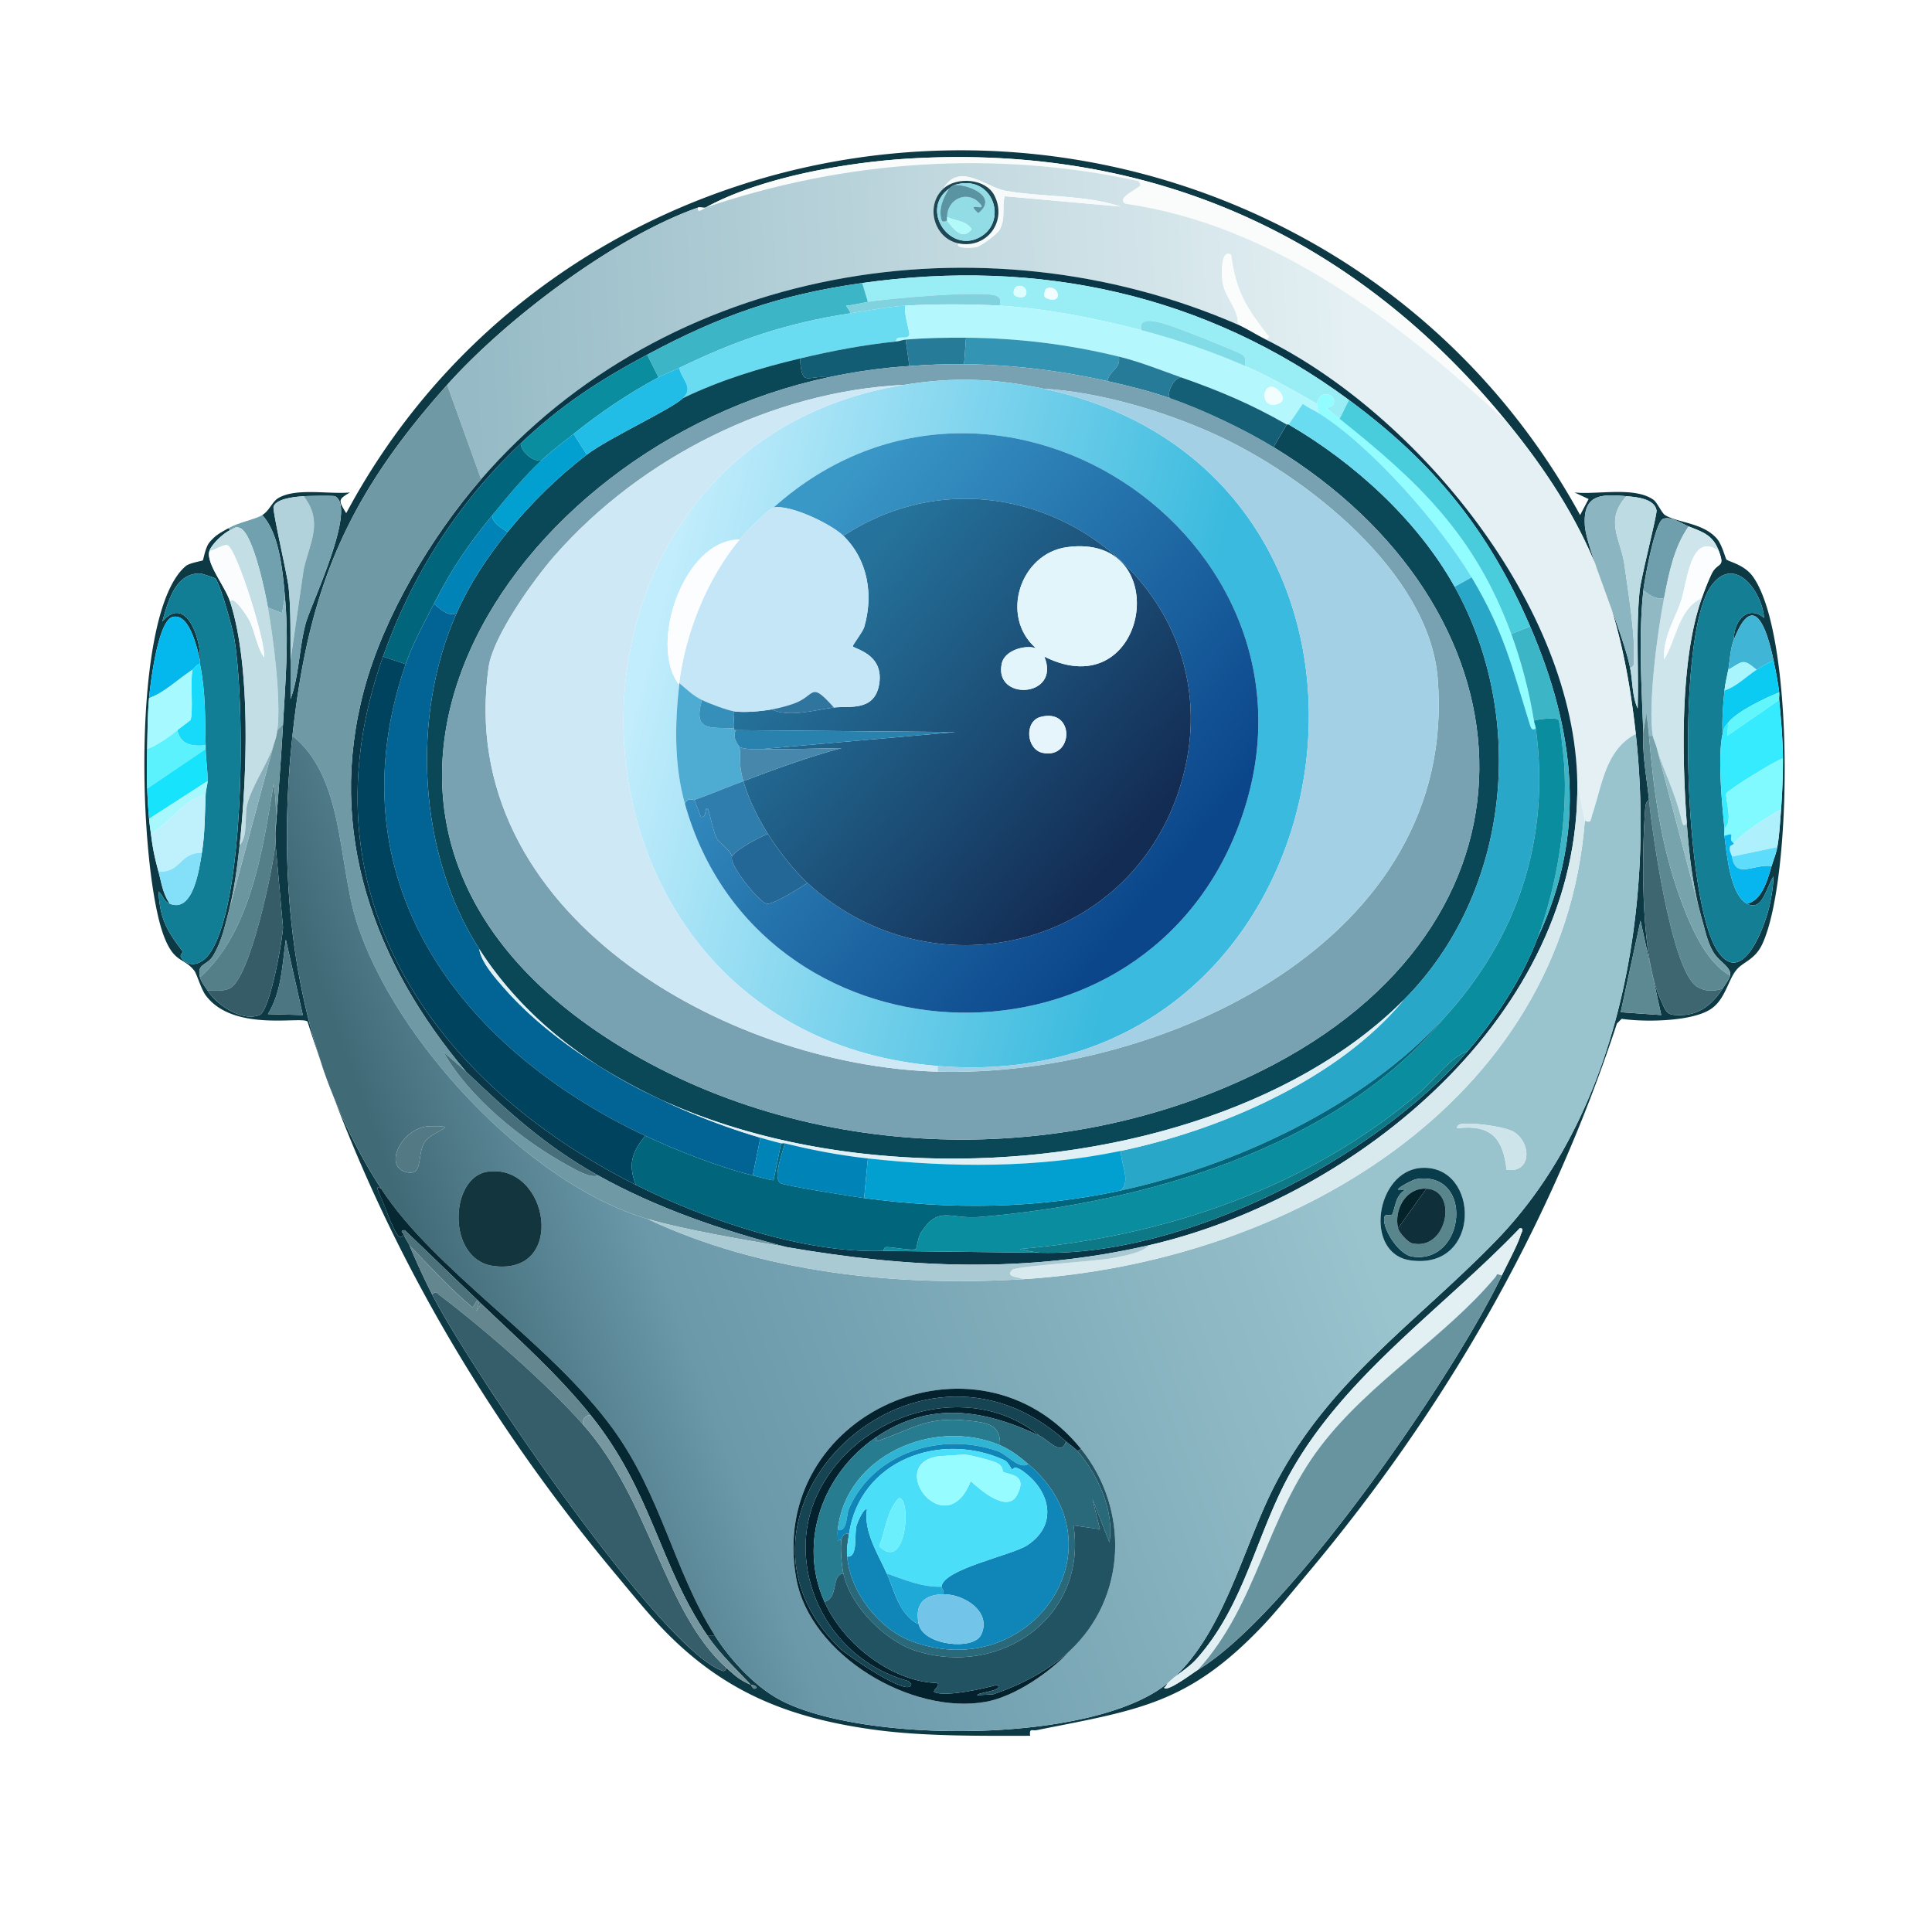 <svg xmlns="http://www.w3.org/2000/svg" width="1024" height="1024"><defs><linearGradient id="a" x1="848.328" x2="253.066" y1="246.763" y2="276.416" gradientUnits="userSpaceOnUse"><stop offset="21.812%" style="stop-color:#e4f0f3"/><stop offset="100%" style="stop-color:#96bbc6"/></linearGradient></defs><defs><linearGradient id="b" x1="343.835" x2="678.86" y1="340.477" y2="426.928" gradientUnits="userSpaceOnUse"><stop offset="0%" style="stop-color:#c2edfc"/><stop offset="81.792%" style="stop-color:#39bade"/></linearGradient></defs><defs><linearGradient id="c" x1="408.124" x2="615.571" y1="297.084" y2="466.759" gradientUnits="userSpaceOnUse"><stop offset="0%" style="stop-color:#3a98c7"/><stop offset="100%" style="stop-color:#0b468b"/></linearGradient></defs><defs><linearGradient id="d" x1="435.79" x2="592.433" y1="319.691" y2="453.478" gradientUnits="userSpaceOnUse"><stop offset="0%" style="stop-color:#25739c"/><stop offset="100%" style="stop-color:#132c54"/></linearGradient></defs><defs><linearGradient id="e" x1="893.276" x2="251.277" y1="514.713" y2="747.794" gradientUnits="userSpaceOnUse"><stop offset="30.6%" style="stop-color:#99c3cd"/><stop offset="82.577%" style="stop-color:#6b99aa"/><stop offset="100%" style="stop-color:#416a77"/></linearGradient></defs><path fill="#0d3945" d="M693 834c-7.263 8.649-16.428 20.057-24 28-39.371 41.299-65.979 44.332-119.5 55-2.424.483-4.024-1.257-3.5 3-25.318.035-55.432.356-81-3-47.098-6.181-82.399-20.46-115-55-7.547-7.996-16.777-19.346-24-28-72.007-86.273-128.899-185.01-163-292.5-2.707-3.151-39.342 5.844-54-14-2.405-3.256-4.74-11.394-6-13-5.694-7.257-10.485-3.786-16-18C73.517 461.749 68.982 324.728 98.5 300c2.016-1.689 8.666-2.663 9-3 .356-.36 1.247-6.762 3.5-9.5 3.237-3.934 5.77-5.083 10-7.5l1 1c-3.337 1.381-9.876 7.464-11 11-2.026 6.371 8.347 18.71 11 27 11.1 34.689 8.937 92.576 5 129-1.32 12.209-2.906 24.099-6 36-2.081 8.005-3.687 15.235-8 22.5-3.342 5.63-8.815 3.836-7 11.5.545 2.303 2.716 5.002 4 7 5.001 7.781 18.301 16.616 27.5 13 5.623-2.21 12.178-39.463 12.5-46.5l-4-44.5c.168-1.964-.099-4.025 0-6 1.442-18.931 2.943-38.049 4-57 1.306-23.424 3.163-44.203 1-68-1.213-13.35-2.844-33.035-12-43 3.791-2.286 5.199-7.034 8.5-9 9.417-5.608 27.16-1.885 38-3-6.329 3.734-6.234 4.117-2 11 97.462-182.283 328.565-244.795 509-145 61.523 34.027 111.248 84.289 145 146l4.5-8.5-7.5-3.5c11.945 1.334 32.054-3.311 42 4 1.883 1.384 4.28 6.935 6 8 6.725 4.165 20.046 3.965 27.5 12.5 2.672 3.059 4.585 10.561 5 11 1.166 1.235 9.357 2.613 14 9 22.309 30.694 21.088 160.996 5 195-4.031 8.52-10.364 9.209-14 14-4.336 5.714-5.787 15.59-13.5 20.5-10.321 6.571-35.065 6.761-47 5l-2.5 2.5C821.647 650.289 765.741 747.372 693 834M374 110c-.999.34-3.018-.344-4 0-44.341 15.54-101.79 59.058-133 94-52.576 58.862-73.467 106.962-82 186-8.855 82.022 1.134 169.28 47 240-3.324-2.149-1.455 1.5-1 2.5 2.52 5.534 4.584 12.043 7 17 .762 1.564 3.921 9.672 6 4.5.388 2.008 2.306 4.339 3 6a391 391 0 0 0 12 26c19.322 38.078 118.112 184.023 152.5 199 1.642.715 2.781 1.4 3.5-1 4.592 4.136 7.084 6.516 13 9 .155.065 1.28 3.335 3 1.5-.563-1.559-2.885-1.378-3-1.5-7.773-8.247-16.612-16.634-23-26h4c8.134 12.788 21.061 26.857 34.5 34 43.664 23.208 166.373 23.508 205.5-9-.52.586-1.015 1.969-2 2.5 1.614 2.599 15.286-7.872 18-9.5 48.226-28.923 135.853-156.084 161-209 2.685-5.649 8.424-16.22 10-21.5.366-1.228 2.16-3.734-.5-3.5-40.382 42.168-92.494 77.652-121.5 129.5-18.312 32.733-24.153 70.163-50 99-4.358 4.862-12.144 9.286-15 12.5 29.187-24.25 39.467-70.849 56-103.5 28.445-56.176 75.922-87.601 118-131 65.752-67.817 84.044-176.681 74-268.5-7.443-68.043-25.229-112.552-68-165-80.446-98.646-187.707-147.46-316.5-140-33.343 1.931-79.37 9.93-108.5 26M154 350c.069 6.819-.051 13.669 0 20.5 4.455-11.773 4.546-27.155 8-40 2.722-10.122 27.586-61.533 15.5-67.5-.74-.365-14.335-.158-16.5 0-3.85.28-14.419 1.042-16 5.5-.731 2.061 7.335 36.36 8 43 1.272 12.712.87 25.738 1 38.5m710 4c1.407 7.021.985 14.858 4 21.5.608-20.254-.964-41.889 1-62 .724-7.414 9.381-40.837 9-43-1.128-6.412-11.327-7.101-16-7.5-13.177-1.125-23.067-1.273-22 15.5.815 12.798 20.038 55.726 24 75.5m7-41c-2.641 24.467-.875 51.385 0 76-.537 11.713 1.846 23.438 3 35-1.657.863-1.878 2.873-2 4.5-1.946 26.013-2.417 77.672 8 101 3.422 7.664 3.252 8.709 11.5 8.5 9.699-.246 16.605-6.318 21.5-14 1.13-1.773 3.657-5.138 4-7 .806-4.378-5.986-7.299-9-12.5-3.113-5.371-4.304-11.628-6-17.5-4.764-16.5-6.768-33.862-8-51-2.499-34.769-3.615-86.321 8-119 1.538-4.328 3.067-8.329 5-12.5 3.301-7.123 7.61-2.913 4-12.5-3.195-8.486-8.388-9.969-16-13-3.689-1.469-9.288-5.567-13.5-4-4.312 1.605-9.883 32.286-10.5 38m-765 37c-1.427-6.373-5.638-25.284-14.5-23-7.892 2.034-11.823 35.737-12.5 43-.77 8.263-.82 18.559-1 27-.148 6.928-.236 14.078 0 21 .18 5.3.537 10.724 1 16 .246 2.8.658 5.289 1 8 1.018 8.06 1.896 12.229 4 20 1.615 5.965 2.273 11.738 6 17-3.511-1.432-3.39-4.42-6-6.5.812 14.9 4.576 20.98 13 32 .096.126-1.945 1.734-1 3 4.677 6.265 11.32 3.138 15-2 19.102-26.673 19.005-134.934 13-168-.897-4.938-7.237-28.245-10-31-.28-.279-7.105-2.479-7.5-2.5-13.648-.724-17.482 15.161-20.5 25.5 12.686-14.855 20.735 9.862 20 20.5m820 129c8.17-1.974 10.92-13.165 13-20 1.016-3.341 2.36-6.509 3-10 1.089-5.943 1.522-13.835 2-20 .635-8.196 1.05-18.769 1-27-.06-9.902-1.033-21.103-2-31-.127-1.304.15-2.702 0-4-.655-5.683-1.843-11.398-3-17-3.023-14.634-10.099-38.816-21-11-.306-9.039 6.893-19.03 16-11.5-1.049-13.96-15.673-33.937-28-17-18.817 25.856-14.659 165.251 3 193 13.132 20.636 25.363-11.899 28-24 1.045-4.797 1.862-10.055 2-15-3.899 5.819-5.797 18.797-14 14.5m-56.5 9L859 536.5l21.5 1.5zm-718 10c-1.994 13.487-2.151 27.472-9.5 39.5l18.5.5z"/><path fill="#fafcfc" d="M799 224c-56.797-52.522-123.487-104.711-202.5-116-5.621-3.161 7.551-8.096 8-10l-1-2C527.272 79.297 447.514 84.944 374 110c29.13-16.07 75.157-24.069 108.5-26 128.793-7.46 236.054 41.354 316.5 140"/><path fill="url(#a)" d="M799 224c42.771 52.448 60.557 96.957 68 165-16.358 8.768-17.713 27.215-23 42.5-.991 2.864-.24 5.071-4 3.5l-4-20c-1.298-93.441-84.501-194.879-165-235 2.521-2.149 1.924-.983 0-3.5-10.977-14.359-15.923-22.504-18.5-41.5-5.902-3.315-4.891 11.586-4.5 14.5 1.071 7.979 8.935 15.076 8 22.5-135.601-58.923-303.086-31.182-401 82l-18-50c31.21-34.942 88.659-78.46 133-94-.537 3.182 2.055 1.073 4 0 73.514-25.056 153.272-30.703 229.5-14l1 2c-.449 1.904-13.621 6.839-8 10 79.013 11.289 145.703 63.478 202.5 116M500 100c-9.799 9.006-5.027 26.338 8 29-1.985 3.319 9.032 2.13 9.5 2 2.772-.769 11.23-6.971 12.5-9.5 3.183-6.34.899-11.446 2.5-17.5l61.5 5.5c-19.422-6.483-42.203-4.862-61.5-8.5-9.638-1.817-24.313-15.397-32.5-1" style="fill:url(#a)"/>/&gt;<path fill="#f7fafa" d="M508 129c15.099 3.085 26.093-11.802 19-25.5-4.639-8.958-19.96-9.97-27-3.5 8.187-14.397 22.862-.817 32.5 1 19.297 3.638 42.078 2.017 61.5 8.5l-61.5-5.5c-1.601 6.054.683 11.16-2.5 17.5-1.27 2.529-9.728 8.731-12.5 9.5-.468.13-11.485 1.319-9.5-2"/><path fill="#1d4755" d="M508 129c-13.027-2.662-17.799-19.994-8-29 7.04-6.47 22.361-5.458 27 3.5 7.093 13.698-3.901 28.585-19 25.5m-2-31c-1.258.377-2.046 1.318-3 2-15.892 11.37 1.194 35.708 17.5 25 13.599-8.93 5.289-32.933-14.5-27"/><path fill="#92dce6" d="M503 100c-2.97 4.841-5.723 10.477-4 16.5.541 1.891 2.904.382 3 .5 3.19 3.927 7.863 10.941 13 4.5-3.304-4.97-8.273-4.058-13-6.5 0-9.545 10.582-14.261 17-7.5 5.393 5.681-8.338-1.631-.5 5.5 10.456-8.263-3.554-14.927-12.5-15 19.789-5.933 28.099 18.07 14.5 27-16.306 10.708-33.392-13.63-17.5-25"/><path fill="#5a94a2" d="M502 115v2c-.096-.118-2.459 1.391-3-.5-1.723-6.023 1.03-11.659 4-16.5.954-.682 1.742-1.623 3-2 8.946.073 22.956 6.737 12.5 15-7.838-7.131 5.893.181.5-5.5-6.418-6.761-17-2.045-17 7.5"/><path fill="#fafcfc" d="M374 110c-1.945 1.073-4.537 3.182-4 0 .982-.344 3.001.34 4 0"/><path fill="#b2f9fa" d="M502 117v-2c4.727 2.442 9.696 1.53 13 6.5-5.137 6.441-9.81-.573-13-4.5"/><path fill="#fbfcfc" d="M671 180c-4.74-2.362-10.494-6.042-15-8 .935-7.424-6.929-14.521-8-22.5-.391-2.914-1.402-17.815 4.5-14.5 2.577 18.996 7.523 27.141 18.5 41.5 1.924 2.517 2.521 1.351 0 3.5"/><path fill="#0a3747" d="M656 172c4.506 1.958 10.26 5.638 15 8 80.499 40.121 163.702 141.559 165 235 1.704 122.605-116.551 219.516-227 245-64.641 14.915-127.182 12.208-192 1-34.461-8.927-68.826-20.638-100-38-27.85-15.51-47.264-33.372-70-55-48.666-57.735-74.278-126.997-54-202.5 10.516-39.154 35.621-81.008 62-111.5 97.914-113.182 265.399-140.923 401-82m-199-22c-43.853 6.206-75.289 17.251-114 38-25.895 13.88-45.579 26.697-67 47-33.415 31.67-57.609 69.639-73 113-44.113 124.275 24.975 225.149 134 280 36.745 18.487 89.413 36.403 131 35l84 1c76.458 1.64 176.647-49.812 226-107 14.791-17.14 29.012-38.676 37-60 26.43-55.992 19.685-109.953-4-165-22.03-51.2-51.362-87.046-96-120-75.872-56.013-164.442-75.239-258-62"/><path fill="#99edf4" d="m715 212-5 10c-11.876-9.464-4.331-3.672-3-8.5 1.246-4.521-7.529-7.644-9 .5-12.439-7.133-24.809-14.267-38-20-.053-2.498.717-4.102-1.5-6-1.192-1.021-25.659-10.85-29-12-5.879-2.023-27.491-11.673-24.5-1-23.793-6.262-50.403-11.509-75-13-.209-2.357 1.105-3.384-1.5-5-5.581-3.463-58.844 1.292-68.5 3l-3-10c93.558-13.239 182.128 5.987 258 62m-176.5-60c-.805.361-2.369 4.06 0 5 8.132 3.227 6.543-7.938 0-5m16 1c-.394.181-2.019 4.162 0 5 9.654 4.006 6.691-8.081 0-5"/><path fill="#3cb5c6" d="m457 150 3 10c-3.783.669-7.621 1.741-11.5 2l2.5 4c-34.016 5.195-60.318 14.117-91 29-3.603 1.748-7.422 3.08-11 5l-6-12c38.711-20.749 70.147-31.794 114-38"/><path fill="#defdfe" d="M538.5 152c6.543-2.938 8.132 8.227 0 5-2.369-.94-.805-4.639 0-5"/><path fill="#f0feff" d="M554.5 153c6.691-3.081 9.654 9.006 0 5-2.019-.838-.394-4.819 0-5"/><path fill="#80d2df" d="M530 162c-14.739-.893-35.268-.907-50 0-9.604.591-19.488 2.547-29 4l-2.5-4c3.879-.259 7.717-1.331 11.5-2 9.656-1.708 62.919-6.463 68.5-3 2.605 1.616 1.291 2.643 1.5 5"/><path fill="#69dcf2" d="M480 162c-1.416 2.869 2.376 14.382 2 15.5-1.051 3.12-7.21-.507-7 3.5-17.348 1.748-34.082 4.978-51 9-21.372 5.08-42.188 11.46-62 21 5.888-5.727-.684-9.537-2-16 30.682-14.883 56.984-23.805 91-29 9.512-1.453 19.396-3.409 29-4"/><path fill="#b4f8fd" d="M530 162c24.597 1.491 51.207 6.738 75 13 18.447 4.855 37.522 11.405 55 19 13.191 5.733 25.561 12.867 38 20-.047.258.578 4.395 1 5-2.712-1.697-5.897-3-8.5-5l-7.5 11c-.25-.145-.749.144-1 0-18.792-10.764-35.564-17.84-56-25-10.942-3.834-21.678-8.238-33-11-26.591-6.487-53.565-9.845-81-10-10.696-.061-21.35.097-32 1-1.672.142-2.929.791-5 1-.21-4.007 5.949-.38 7-3.5.376-1.118-3.416-12.631-2-15.5 14.732-.907 35.261-.893 50 0m143.5 43c-5.117.77-4.547 12.118 4 9 5.933-2.164-.723-9.493-4-9"/><path fill="#82dce7" d="M660 194c-17.478-7.595-36.553-14.145-55-19-2.991-10.673 18.621-1.023 24.5 1 3.341 1.15 27.808 10.979 29 12 2.217 1.898 1.447 3.502 1.5 6"/><path fill="#267c98" d="m512 179-1 14c-9.836-.127-19.213.333-29 1l-2-14c10.65-.903 21.304-1.061 32-1"/><path fill="#3394b3" d="M593 189c1.281 6.464-5.18 7.3-6 13-25.133-5.623-50.171-8.666-76-9l1-14c27.435.155 54.409 3.513 81 10"/><path fill="#135d74" d="m480 180 2 14c-15.228 1.038-28.115 2.847-43 6-11.275-1.432-13.893 5.9-15-10 16.918-4.022 33.652-7.252 51-9 2.071-.209 3.328-.858 5-1"/><path fill="#0a8d9f" d="m343 188 6 12c-16.178 8.682-30.739 18.567-45 30-5.762 4.619-11.584 8.94-17 14-4.33 1.031-10.983-4.609-11-9 21.421-20.303 41.105-33.12 67-47"/><path fill="#267c98" d="M626 200c-3.482.189-7.729 7.565-6 11-10.607-3.686-22.022-6.544-33-9 .82-5.7 7.281-6.536 6-13 11.322 2.762 22.058 7.166 33 11"/><path fill="#0a4858" d="M424 190c1.107 15.9 3.725 8.568 15 10-170.717 36.163-298.604 235.113-114.5 352 102.895 65.328 243.567 68.887 351 12 151.15-80.035 138.408-242.262-.5-327l7-12c.251.144.75-.145 1 0 34.705 20.132 68.354 50.74 88 86 38.557 69.201 29.646 162.274-27 219-115.754 115.915-397.807 116.681-490-27-32.462-50.592-36.288-123.29-12-178 6.973-15.707 16.236-29.688 27-43 12.026-14.873 26.811-29.416 42-41 11.842-9.031 44.877-24.045 51-30 19.812-9.54 40.628-15.92 62-21"/><path fill="#78a2b2" d="M511 193c25.829.334 50.867 3.377 76 9 10.978 2.456 22.393 5.314 33 9 17.531 6.093 39.175 16.346 55 26 138.908 84.738 151.65 246.965.5 327-107.433 56.887-248.105 53.328-351-12C140.396 435.113 268.283 236.163 439 200c14.885-3.153 27.772-4.962 43-6 9.787-.667 19.164-1.127 29-1m-32 11c-69.293 3.335-139.125 38.286-185 90.5-11.089 12.621-32.674 42.702-35 59C240.393 483.861 384.843 564.93 497 568c118.428 3.242 276.36-69.173 265-208.5-4.601-56.434-70.579-107.83-118.5-129.5-27.284-12.338-60.774-22.176-90.5-24-25.893-5.483-47.775-6.273-74-2"/><path fill="#21bde6" d="M360 195c1.316 6.463 7.888 10.273 2 16-6.123 5.955-39.158 20.969-51 30l-7-11c14.261-11.433 28.822-21.318 45-30 3.578-1.92 7.397-3.252 11-5"/><path fill="#145f76" d="M626 200c20.436 7.16 37.208 14.236 56 25l-7 12c-15.825-9.654-37.469-19.907-55-26-1.729-3.435 2.518-10.811 6-11"/><path fill="url(#b)" d="M553 206c217.882 46.14 170.031 377.458-56 359-213.429-17.429-224.222-327.398-18-361 26.225-4.273 48.107-3.483 74 2m-143 63c-2.849.554-15.53 14.025-18 17-29.466-.245-48.649 55.743-32 77-2.379 20.766-2.696 42.596 3 63 38.94 139.482 237.423 150.06 292 15.5C715.996 291.115 529.697 161.971 410 269" style="fill:url(#b)"/>/&gt;<path fill="#cfe8f6" d="M479 204c-206.222 33.602-195.429 343.571 18 361v3c-112.157-3.07-256.607-84.139-238-214.5 2.326-16.298 23.911-46.379 35-59 45.875-52.214 115.707-87.165 185-90.5"/><path fill="#6e99a5" d="M255 254c-26.379 30.492-51.484 72.346-62 111.5-20.278 75.503 5.334 144.765 54 202.5-3.676-3.497-8.197-7.061-12-10.5 13.654 24.314 42.148 47.258 66.5 60.5 3.809 2.071 11.499 6.685 15.5 5 31.174 17.362 65.539 29.073 100 38-21.442-3.708-53.309-8.93-74-15-63.388-18.596-134.38-95.2-154-157.5-10.048-31.905-6.511-76.44-34-98.5 8.533-79.038 29.424-127.138 82-186z"/><path fill="#a3d0e4" d="M497 568v-3c226.031 18.458 273.882-312.86 56-359 29.726 1.824 63.216 11.662 90.5 24 47.921 21.67 113.899 73.066 118.5 129.5C773.36 498.827 615.428 571.242 497 568"/><path fill="#f2fefd" d="M673.5 205c3.277-.493 9.933 6.836 4 9-8.547 3.118-9.117-8.23-4-9"/><path fill="#91fdfe" d="M710 222c42.088 33.539 71.778 61.732 91 114 5.251 14.278 9.636 30.947 12 46 .239 1.52.797 2.482 1 4-1.701 1.644-2.604-.224-3-1.5-9.624-31.003-13.734-49.636-31-78.5-16.825-28.127-53.195-69.597-81-87-.422-.605-1.047-4.742-1-5 1.471-8.144 10.246-5.021 9-.5-1.331 4.828-8.876-.964 3 8.5"/><path fill="#49cddd" d="m811 332-10 4c-19.222-52.268-48.912-80.461-91-114l5-10c44.638 32.954 73.97 68.8 96 120"/><path fill="#69dcf2" d="M699 219c27.805 17.403 64.175 58.873 81 87l-9 5c-19.646-35.26-53.295-65.868-88-86l7.5-11c2.603 2 5.788 3.303 8.5 5"/><path fill="#029fd1" d="M311 241c-15.189 11.584-29.974 26.127-42 41-3.156-2.227-8.489-4.96-8-9 8.241-10.108 16.464-20.09 26-29 5.416-5.06 11.238-9.381 17-14z"/><path fill="url(#c)" d="M363 426c1.684-3.767 4.438-1.802 5-2l3.5 9c3.466.41 1.649-5.033 3.5-4.5.805.232 2.862 12.391 5 16 1.631 2.755 6.778 5.667 8 9.5-1.913 4.05 14.516 24.522 18.5 25 3.651.438 17.738-8.642 21.5-11 64.926 59.562 169.363 35.629 197-49.5 34.918-107.555-86.276-194.558-178-134.5-6.488-6.294-28.175-16.715-37-15 119.697-107.029 305.996 22.115 245 172.5-54.577 134.56-253.06 123.982-292-15.5" style="fill:url(#c)"/>/&gt;<path fill="#01657c" d="M287 244c-9.536 8.91-17.759 18.892-26 29-13.437 16.482-21.268 27.985-31 47-5.173 10.108-11.314 21.273-15 32l-12-4c15.391-43.361 39.585-81.33 73-113 .017 4.391 6.67 10.031 11 9"/><path fill="#b1d2da" d="M161 263c10.28 13.503 3.528 23.706 0 38.5l-7 48.5c-.13-12.762.272-25.788-1-38.5-.665-6.64-8.731-40.939-8-43 1.581-4.458 12.15-5.22 16-5.5"/><path fill="#75a2ae" d="m154 350 7-48.5c3.528-14.794 10.28-24.997 0-38.5 2.165-.158 15.76-.365 16.5 0 12.086 5.967-12.778 57.378-15.5 67.5-3.454 12.845-3.545 28.227-8 40-.051-6.831.069-13.681 0-20.5"/><path fill="#8bb5c0" d="M862 263c-11.809 13.036-2.862 22.787-1 36.5 1.911 14.077 5.725 36.513 5 50-.103 1.908.554 3.76-2 4.5-3.962-19.774-23.185-62.702-24-75.5-1.067-16.773 8.823-16.625 22-15.5"/><path fill="#bddbe2" d="M864 354c2.554-.74 1.897-2.592 2-4.5.725-13.487-3.089-35.923-5-50-1.862-13.713-10.809-23.464 1-36.5 4.673.399 14.872 1.088 16 7.5.381 2.163-8.276 35.586-9 43-1.964 20.111-.392 41.746-1 62-3.015-6.642-2.593-14.479-4-21.5"/><path fill="url(#d)" d="M428 468c-7.141-6.551-15.87-17.711-21-26-5.357-8.656-10.178-18.154-13-28 17.196-6.503 34.201-12.725 52-17.5-13.978.242-27.995.733-42 .5l102.5-9-116.5-1c-1.065.143-.816-.521-1-1-.668-1.743.476-6.701 0-9 5.471.806 14.387.007 20-1 9.375 4.461 23.224.169 33-1 7.983-.954 21.625 2.363 24-12.5 2.59-16.213-13.699-18.556-14-20-.119-.571 5.319-7.704 6-10 5.031-16.954 2.079-35.814-11-48.5 91.724-60.058 212.918 26.945 178 134.5-27.637 85.129-132.074 109.062-197 49.5m137.5-178c-24.821 3.393-35.674 36.706-16.5 53.5-6.149-1.84-16.479 1.348-18 8-4.655 20.362 31.59 18.385 22.5-3.5 55.184 27.76 70.092-65.94 12-58m-14 90c-8.71 2.332-7.549 17.101 1 19 16.701 3.71 17.386-23.923-1-19" style="fill:url(#d)"/>/&gt;<path fill="#c5e6f6" d="M447 284c13.079 12.686 16.031 31.546 11 48.5-.681 2.296-6.119 9.429-6 10 .301 1.444 16.59 3.787 14 20-2.375 14.863-16.017 11.546-24 12.5-12.999-14.5-9.376-6.197-21.5-2a76 76 0 0 1-11.5 3c-5.613 1.007-14.529 1.806-20 1-3.616-.533-13.441-4.242-17-6-4.564-2.255-8.194-5.741-12-9 3.376-26.703 14.643-55.091 32-76 2.47-2.975 15.151-16.446 18-17 8.825-1.715 30.512 8.706 37 15"/><path fill="#71a1ae" d="M139 273c9.156 9.965 10.787 29.65 12 43l-1.5 9-7.5-3c-1.416-7.993-7.682-38.522-14.5-42-2.627-1.34-3.346.109-5.5 1l-1-1c5.849-3.341 13.931-4.547 18-7"/><path fill="#0083b6" d="M269 282c-10.764 13.312-20.027 27.293-27 43-4.645 2.074-8.689-2.377-12-5 9.732-19.015 17.563-30.518 31-47-.489 4.04 4.844 6.773 8 9"/><path fill="#6f9fac" d="M895 279c-7.836 11.213-10.369 24.759-13 38-4.852.78-7.448-1.615-11-4 .617-5.714 6.188-36.395 10.5-38 4.212-1.567 9.811 2.531 13.5 4"/><path fill="#c3dfe5" d="M142 322c2.97 16.765 7.045 48.727 5 65-.437 3.478-.994 4.843-2 8-3.095 9.718-11.37 21.144-14 31.5-1.494 5.885.652 16.728-4 21.5 3.937-36.424 6.1-94.311-5-129 1.527-4.325 9.35 8.247 10 9.5 3.286 6.336 3.924 14.07 8 20 1.009-8.005-14.792-58.444-19.5-59.5-2.451-.55-6.884 2.851-9.5 3 1.124-3.536 7.663-9.619 11-11 2.154-.891 2.873-2.34 5.5-1 6.818 3.478 13.084 34.007 14.5 42"/><path fill="#cee6eb" d="M911 292c-15.054-10.648-16.731 16.716-20 26.5-3.345 10.011-9.648 19.199-9 31 6.445-10.341 7.549-26.869 20-32.5-11.615 32.679-10.499 84.231-8 119-1.994 3.982-2.745-1.454-3-2.5-3.631-14.891-9.644-25.476-13-37.5-.507-1.815-1.797-4.683-2-6-2.603-16.928 2.504-55.405 6-73 2.631-13.241 5.164-26.787 13-38 7.612 3.031 12.805 4.514 16 13"/><path fill="#fbfdff" d="M392 286c-17.357 20.909-28.624 49.297-32 76-.042.328.038.671 0 1-16.649-21.257 2.534-77.245 32-77"/><path fill="#fbfcfd" d="M122 319c-2.653-8.29-13.026-20.629-11-27 2.616-.149 7.049-3.55 9.5-3 4.708 1.056 20.509 51.495 19.5 59.5-4.076-5.93-4.714-13.664-8-20-.65-1.253-8.473-13.825-10-9.5"/><path fill="#fcfdfe" d="M911 292c3.61 9.587-.699 5.377-4 12.5-1.933 4.171-3.462 8.172-5 12.5-12.451 5.631-13.555 22.159-20 32.5-.648-11.801 5.655-20.989 9-31 3.269-9.784 4.946-37.148 20-26.5"/><path fill="#e2f5fb" d="M565.5 290c58.092-7.94 43.184 85.76-12 58 9.09 21.885-27.155 23.862-22.5 3.5 1.521-6.652 11.851-9.84 18-8-19.174-16.794-8.321-50.107 16.5-53.5"/><path fill="#127e95" d="M90 479c12.366 5.044 15.56-18.125 17-27 1.653-10.186 1.553-20.707 2-31 .119-2.739.942-4.588 1-7 .138-5.799-.904-11.258-1-17-.011-.661.016-1.339 0-2-.378-15.543.056-27.481-3-43-.12-.608.133-1.404 0-2 .735-10.638-7.314-35.355-20-20.5 3.018-10.339 6.852-26.224 20.5-25.5.395.021 7.22 2.221 7.5 2.5 2.763 2.755 9.103 26.062 10 31 6.005 33.066 6.102 141.327-13 168-3.68 5.138-10.323 8.265-15 2-.945-1.266 1.096-2.874 1-3-8.424-11.02-12.188-17.1-13-32 2.61 2.08 2.489 5.068 6 6.5"/><path fill="#147e95" d="M919 339c-1.96 5.002-2.071 10.834-3 16-.667 3.71-1.619 7.186-2 11-.763 7.642-1.337 15.294-1 23-2.7 12.11-.341 37.029 1 50 .134 1.301-.156 2.705 0 4 1.26 10.447 3.168 31.373 12 36 8.203 4.297 10.101-8.681 14-14.5-.138 4.945-.955 10.203-2 15-2.637 12.101-14.868 44.636-28 24-17.659-27.749-21.817-167.144-3-193 12.327-16.937 26.951 3.04 28 17-9.107-7.53-16.306 2.461-16 11.5"/><path fill="#28a7c8" d="M780 306c17.266 28.864 21.376 47.497 31 78.5.396 1.276 1.299 3.144 3 1.5 7.848 58.595-9.5 110.936-49 154-42.318 46.137-110.373 77.913-171 91 5.477-4.944.134-14.005 0-21 52.765-11.062 115.148-37.878 150-80 56.646-56.726 65.557-149.799 27-219z"/><path fill="#91b9c3" d="M882 317c-3.496 17.595-8.603 56.072-6 73h-2c-.375-4.34-.913-8.678-1.5-13 .026 3.842-1.332 8.331-1.5 12-.875-24.615-2.641-51.533 0-76 3.552 2.385 6.148 4.78 11 4"/><path fill="#90b9c3" d="m150 384-3 3c2.045-16.273-2.03-48.235-5-65l7.5 3 1.5-9c2.163 23.797.306 44.576-1 68"/><path fill="#026495" d="M242 325c-24.288 54.71-20.462 127.408 12 178 1.106 7.063 8.243 15.049 13 20.5 32.788 37.574 88.577 65.56 136 79.5l-4 20c-17.255-4.121-40.842-13.386-57-21-99.707-46.982-165.962-136.609-127-250 3.686-10.727 9.827-21.892 15-32 3.311 2.623 7.355 7.074 12 5"/><path fill="#40b5d6" d="M940 350c-3.025 1.527-6.163 3.159-9 5-7.314-6.198-7.024-4.581-15 0 .929-5.166 1.04-10.998 3-16 10.901-27.816 17.977-3.634 21 11"/><path fill="#04b8ed" d="M106 350c.133.596-.12 1.392 0 2-1.825.002-3.423 2.628-4 3-7.896 5.095-14.46 11.938-23 15 .677-7.263 4.608-40.966 12.5-43 8.862-2.284 13.073 16.627 14.5 23"/><path fill="#3cb5c6" d="M815 497c10.207-27.246 16.141-63.349 14-92.5-.2-2.727-2.142-22.22-3-23-1.513-1.375-10.514-.399-13 .5-2.364-15.053-6.749-31.722-12-46l10-4c23.685 55.047 30.43 109.008 4 165"/><path fill="#00435e" d="M215 352c-38.962 113.391 27.293 203.018 127 250-6.971 8.538-9.258 15.01-5 26-109.025-54.851-178.113-155.725-134-280Z"/><path fill="#a9f5fd" d="M931 355c-5.578 3.62-10.519 8.875-17 11 .381-3.814 1.333-7.29 2-11 7.976-4.581 7.686-6.198 15 0"/><path fill="#0bcbf3" d="M943 367c-7.041 2.737-22.454 10.101-27 16-1.453 1.885-2.023 1.616-3 6-.337-7.706.237-15.358 1-23 6.481-2.125 11.422-7.38 17-11 2.837-1.841 5.975-3.473 9-5 1.157 5.602 2.345 11.317 3 17"/><path fill="#17d9fa" d="M109 395c-6.82.698-13.492-.157-15-8 1.16-1.024 6.855-5.079 7-5.5 1.48-4.303-.208-20.795 1-26.5.577-.372 2.175-2.998 4-3 3.056 15.519 2.622 27.457 3 43"/><path fill="#a5f9ff" d="M102 355c-1.208 5.705.48 22.197-1 26.5-.145.421-5.84 4.476-7 5.5-3.608 3.186-11.256 8.497-16 10 .18-8.441.23-18.737 1-27 8.54-3.062 15.104-9.905 23-15"/><path fill="#4eabd2" d="M372 371c-4.592 16.644 3.676 14.491 17 15 .184.479-.065 1.143 1 1-2.256 4.416 1.94 8.475 2 9 .832 7.245-.63 8.823 2 18-8.396 3.175-17.059 6.849-26 10-.562.198-3.316-1.767-5 2-5.696-20.404-5.379-42.234-3-63 .038-.329-.042-.672 0-1 3.806 3.259 7.436 6.745 12 9"/><path fill="#30759e" d="M442 375c-9.776 1.169-23.625 5.461-33 1a76 76 0 0 0 11.5-3c12.124-4.197 8.501-12.5 21.5 2"/><path fill="#60f6fc" d="M943 367c.15 1.298-.127 2.696 0 4l-27.5 19 .5-7c4.546-5.899 19.959-13.263 27-16"/><path fill="#368fb9" d="M389 377c.476 2.299-.668 7.257 0 9-13.324-.509-21.592 1.644-17-15 3.559 1.758 13.384 5.467 17 6"/><path fill="#36ebfe" d="M943 371c.967 9.897 1.94 21.098 2 31-4.136 1.076-29.33 16.87-30 18.5-.865 2.104 3.885 15.412-1 18.5-1.341-12.971-3.7-37.89-1-50 .977-4.384 1.547-4.115 3-6l-.5 7z"/><path fill="#5c8892" d="M874 390c2.525 29.217 6.109 56.624 16 84.5 4.939 13.919 13.557 35.413 27 42.5-.343 1.862-2.87 5.227-4 7-4.555 1.584-9.417 1.522-13.5-1-13.659-8.438-23.796-81.936-25.5-99-1.154-11.562-3.537-23.287-3-35 .168-3.669 1.526-8.158 1.5-12 .587 4.322 1.125 8.66 1.5 13"/><path fill="#e5f5fb" d="M551.5 380c18.386-4.923 17.701 22.71 1 19-8.549-1.899-9.71-16.668-1-19"/><path fill="#0a8d9f" d="M815 497c-7.988 21.324-22.209 42.86-37 60-9.575 3.539-17.479 15.15-25.5 22-59.091 50.461-134.9 76.366-212 83 3.062.797 8.513 1.936 11.5 2l-84-1c.125-.004.741-1.953 1.5-2 3.25-.199 14.346 2.148 16 1 .364-.253 1.14-6.374 2.5-8.5 9.558-14.943 15.053-7.115 31.5-8.5 86.158-7.255 188.819-36.447 245.5-105 39.5-43.064 56.848-95.405 49-154-.203-1.518-.761-2.48-1-4 2.486-.899 11.487-1.875 13-.5.858.78 2.8 20.273 3 23 2.141 29.151-3.793 65.254-14 92.5"/><path fill="#6b96a0" d="M146 441c.413-8.246.517-17.363-1-25.5-5.63 34.386-12.017 78.454-39 102.5-1.815-7.664 3.658-5.87 7-11.5 4.313-7.265 5.919-14.495 8-22.5l24-89c1.006-3.157 1.563-4.522 2-8l3-3c-1.057 18.951-2.558 38.069-4 57"/><path fill="#5bf1fd" d="M109 395c.016.661-.011 1.339 0 2l-31 21c-.236-6.922-.148-14.072 0-21 4.744-1.503 12.392-6.814 16-10 1.508 7.843 8.18 8.698 15 8"/><path fill="#2882ad" d="M404 397c-4.067-.068-8.063.458-12-1-.06-.525-4.256-4.584-2-9l116.5 1z"/><path fill="url(#e)" d="M619 892c-39.127 32.508-161.836 32.208-205.5 9-13.439-7.143-26.366-21.212-34.5-34-21.686-34.093-28.293-73.988-54-109.5-33.293-45.993-94.749-83.941-123-127.5-45.866-70.72-55.855-157.978-47-240 27.489 22.06 23.952 66.595 34 98.5 19.62 62.3 90.612 138.904 154 157.5 60.606 28.526 132.42 36.076 199 32 139.304-8.527 286.166-91.949 298-243 3.76 1.571 3.009-.636 4-3.5 5.287-15.285 6.642-33.732 23-42.5 10.044 91.819-8.248 200.683-74 268.5-42.078 43.399-89.555 74.824-118 131-16.533 32.651-26.813 79.25-56 103.5m154.5-296c-.301.097-1.981 1.5-1 2 17.71-2.152 24.236 5.42 26 22 13.252 2.023 13.316-14.054 4-20-4.682-2.988-24.24-5.533-29-4m-547 1c-13.834 1.551-22.847 20.481-12 24 10.342 3.355 6.265-8.962 10.5-15.5 2.608-4.026 7.489-5.2 11-8-.483-.786-8.045-.663-9.5-.5m527 22c-24.378 1.364-30.953 45.421-6 49 38.024 5.454 36.934-50.731 6-49m-495 2c-20.343 2.841-21.911 46.669 3 50 39.062 5.223 29.481-54.536-3-50M567 875c30.47-28.503 31.531-75.258 6-107-54.918-68.277-166.565-18.602-151 68.5 7.326 40.997 61.239 72.593 100.5 65.5 15.411-2.784 33.987-15.625 44.5-27" style="fill:url(#e)"/>/&gt;<path fill="#77a3ad" d="M876 390c.203 1.317 1.493 4.185 2 6l24 91c1.696 5.872 2.887 12.129 6 17.5 3.014 5.201 9.806 8.122 9 12.5-13.443-7.087-22.061-28.581-27-42.5-9.891-27.876-13.475-55.283-16-84.5z"/><path fill="#87b0ba" d="M121 484c3.094-11.901 4.68-23.791 6-36 4.652-4.772 2.506-15.615 4-21.5 2.63-10.356 10.905-21.782 14-31.5z"/><path fill="#4687ab" d="M404 397c14.005.233 28.022-.258 42-.5-17.799 4.775-34.804 10.997-52 17.5-2.63-9.177-1.168-10.755-2-18 3.937 1.458 7.933.932 12 1"/><path fill="#94bcc5" d="M894 436c1.232 17.138 3.236 34.5 8 51l-24-91c3.356 12.024 9.369 22.609 13 37.5.255 1.046 1.006 6.482 3 2.5"/><path fill="#17e3fc" d="m110 414-31 20c-.463-5.276-.82-10.7-1-16l31-21c.096 5.742 1.138 11.201 1 17"/><path fill="#80f9ff" d="M945 402c.05 8.231-.365 18.804-1 27-6.358 3.37-21.063 12.691-25 18-4.134-2.822 2.19-6.389-5-4-.156-1.295.134-2.699 0-4 4.885-3.088.135-16.396 1-18.5.67-1.63 25.864-17.424 30-18.5"/><path fill="#a6f8fd" d="M110 414c-.058 2.412-.881 4.261-1 7-11.876 3.265-18.55 14.695-29 21-.342-2.711-.754-5.2-1-8z"/><path fill="#2f7dac" d="M407 442c-4.192 1.57-17.336 8.478-19 12-1.222-3.833-6.369-6.745-8-9.5-2.138-3.609-4.195-15.768-5-16-1.851-.533-.034 4.91-3.5 4.5l-3.5-9c8.941-3.151 17.604-6.825 26-10 2.822 9.846 7.643 19.344 13 28"/><path fill="#557f88" d="M146 441c-.099 1.975.168 4.036 0 6-1.064 12.465-13.502 72.44-24.5 77-3.824 1.586-7.547.889-11.5 1-1.284-1.998-3.455-4.697-4-7 26.983-24.046 33.37-68.114 39-102.5 1.517 8.137 1.413 17.254 1 25.5"/><path fill="#d9eaee" d="M840 435c-11.834 151.051-158.696 234.473-298 243-1.718-1.304-9.636-.892-5.5-5 1.857-1.844 44.308-4.586 52-6 5.64-1.037 17.029-2.902 20.5-7 110.449-25.484 228.704-122.395 227-245z"/><path fill="#bff1fc" d="M107 452c-12.23.018-10.698 10.502-23 10-2.104-7.771-2.982-11.94-4-20 10.45-6.305 17.124-17.735 29-21-.447 10.293-.347 20.814-2 31"/><path fill="#3d6671" d="M913 524c-4.895 7.682-11.801 13.754-21.5 14-8.248.209-8.078-.836-11.5-8.5-10.417-23.328-9.946-74.987-8-101 .122-1.627.343-3.637 2-4.5 1.704 17.064 11.841 90.562 25.5 99 4.083 2.522 8.945 2.584 13.5 1"/><path fill="#aef1fd" d="M944 429c-.478 6.165-.911 14.057-2 20l-24 5c-.166-.999-1.83-3.264-1-5.5.205-.552 1.007-.161 2-1.5 3.937-5.309 18.642-14.63 25-18"/><path fill="#236796" d="M407 442c5.13 8.289 13.859 19.449 21 26-3.762 2.358-17.849 11.438-21.5 11-3.984-.478-20.413-20.95-18.5-25 1.664-3.522 14.808-10.43 19-12"/><path fill="#08b6ef" d="M919 447c-.993 1.339-1.795.948-2 1.5-.83 2.236.834 4.501 1 5.5 2.028 12.19 10.937 3.842 21 5-2.08 6.835-4.83 18.026-13 20-8.832-4.627-10.74-25.553-12-36 7.19-2.389.866 1.178 5 4"/><path fill="#355c67" d="M110 525c3.953-.111 7.676.586 11.5-1 10.998-4.56 23.436-64.535 24.5-77l4 44.5c-.322 7.037-6.877 44.29-12.5 46.5-9.199 3.616-22.499-5.219-27.5-13"/><path fill="#5edcfb" d="M942 449c-.64 3.491-1.984 6.659-3 10-10.063-1.158-18.972 7.19-21-5z"/><path fill="#83e0f8" d="M107 452c-1.44 8.875-4.634 32.044-17 27-3.727-5.262-4.385-11.035-6-17 12.302.502 10.77-9.982 23-10"/><path fill="#5d8993" d="m869.5 488 11 50-21.5-1.5z"/><path fill="#4b7682" d="m151.5 498 9 40-18.5-.5c7.349-12.028 7.506-26.013 9.5-39.5"/><path fill="#e0f0f5" d="M744 530c-34.852 42.122-97.235 68.938-150 80-43.769 9.176-89.56 8.903-134 4-14.931-1.647-29.442-4.397-44-8-.573-.142-1.432.145-2 0a335 335 0 0 1-11-3c-47.423-13.94-103.212-41.926-136-79.5-4.757-5.451-11.894-13.437-13-20.5 92.193 143.681 374.246 142.915 490 27"/><path fill="#01657c" d="M468 663c-41.587 1.403-94.255-16.513-131-35-4.258-10.99-1.971-17.462 5-26 16.158 7.614 39.745 16.879 57 21 1.694.405 10.564 2.909 11 2.5l4-19.5c.568.145 1.427-.142 2 0-1.082 4.317-6.413 17.896-2.5 21 1.771 1.405 39.122 7.28 44.5 8 46.036 6.164 90.493 5.823 136-4 60.627-13.087 128.682-44.863 171-91-56.681 68.553-159.342 97.745-245.5 105-16.447 1.385-21.942-6.443-31.5 8.5-1.36 2.126-2.136 8.247-2.5 8.5-1.654 1.148-12.75-1.199-16-1-.759.047-1.375 1.996-1.5 2"/><path fill="#0e7986" d="M778 557c-49.353 57.188-149.542 108.64-226 107-2.987-.064-8.438-1.203-11.5-2 77.1-6.634 152.909-32.539 212-83 8.021-6.85 15.925-18.461 25.5-22"/><path fill="#466f7b" d="M247 568c22.736 21.628 42.15 39.49 70 55-4.001 1.685-11.691-2.929-15.5-5-24.352-13.242-52.846-36.186-66.5-60.5 3.803 3.439 8.324 7.003 12 10.5"/><path fill="#cee4eb" d="M773.5 596c4.76-1.533 24.318 1.012 29 4 9.316 5.946 9.252 22.023-4 20-1.764-16.58-8.29-24.152-26-22-.981-.5.699-1.903 1-2"/><path fill="#537a84" d="M226.5 597c1.455-.163 9.017-.286 9.5.5-3.511 2.8-8.392 3.974-11 8-4.235 6.538-.158 18.855-10.5 15.5-10.847-3.519-1.834-22.449 12-24"/><path fill="#0083b6" d="m414 606-4 19.5c-.436.409-9.306-2.095-11-2.5l4-20a335 335 0 0 0 11 3m46 8-2 21c-5.378-.72-42.729-6.595-44.5-8-3.913-3.104 1.418-16.683 2.5-21 14.558 3.603 29.069 6.353 44 8"/><path fill="#029fd1" d="M594 631c-45.507 9.823-89.964 10.164-136 4l2-21c44.44 4.903 90.231 5.176 134-4 .134 6.995 5.477 16.056 0 21"/><path fill="#0a3d4b" d="M753.5 619c30.934-1.731 32.024 54.454-6 49-24.953-3.579-18.378-47.636 6-49m-3 6c-1.3.211-9.675 4.37-9.5 5.5h4c-5.569 3.372-5.192 8.739-7 13-.483 1.138-3.354-.148-4 1-2.5 4.441 6.506 20.281 14.5 21.5 28.453 4.34 33.02-46.021 2-41"/><path fill="#13353e" d="M258.5 621c32.481-4.536 42.062 55.223 3 50-24.911-3.331-23.343-47.159-3-50"/><path fill="#59868d" d="M750.5 625c31.02-5.021 26.453 45.34-2 41-7.994-1.219-17-17.059-14.5-21.5.646-1.148 3.517.138 4-1 1.808-4.261 1.431-9.628 7-13h-4c-.175-1.13 8.2-5.289 9.5-5.5m-9.5 26c.552 2.388 5.254 7.48 7.5 8 18.606 4.304 24.629-28.184 7.5-29-11.215-.534-17.191 11.519-15 21"/><path fill="#062832" d="M202 630c28.251 43.559 89.707 81.507 123 127.5 25.707 35.512 32.314 75.407 54 109.5h-4c-25.639-37.59-29.394-76.547-62-117-17.479-21.686-37.868-39.823-58-59-.315-.3-.638-.656-1-1-.315-.299-.636-.655-1-1-12.9-12.228-25.604-24.749-38.5-37-3.226.098-.52 1.899-.5 2-2.079 5.172-5.238-2.936-6-4.5-2.416-4.957-4.48-11.466-7-17-.455-1-2.324-4.649 1-2.5"/><path fill="#04222a" d="m756 630-15 21c-2.191-9.481 3.785-21.534 15-21"/><path fill="#0f303a" d="m741 651 15-21c17.129.816 11.106 33.304-7.5 29-2.246-.52-6.948-5.612-7.5-8"/><path fill="#aacad3" d="M417 661c64.818 11.208 127.359 13.915 192-1-3.471 4.098-14.86 5.963-20.5 7-7.692 1.414-50.143 4.156-52 6-4.136 4.108 3.782 3.696 5.5 5-66.58 4.076-138.394-3.474-199-32 20.691 6.07 52.558 11.292 74 15"/><path fill="#e3f0f3" d="M796 676c-3.812-.938-1.765-1.069-3.5 1-26.717 31.868-66.34 55.271-92.5 89.5-29.093 38.068-33.351 83.458-65 118.5-2.714 1.628-16.386 12.099-18 9.5.985-.531 1.48-1.914 2-2.5 2.856-3.214 10.642-7.638 15-12.5 25.847-28.837 31.688-66.267 50-99 29.006-51.848 81.118-87.332 121.5-129.5 2.66-.234.866 2.272.5 3.5-1.576 5.28-7.315 15.851-10 21.5"/><path fill="#4d727b" d="m253 689-2.5 4c-12.049-10.067-22.632-21.698-33.5-33-.694-1.661-2.612-3.992-3-6-.02-.101-2.726-1.902.5-2 12.896 12.251 25.6 24.772 38.5 37"/><path fill="#64878f" d="M253 689c.364.345.685.701 1 1l-1.5 5 2.5-4c20.132 19.177 40.521 37.314 58 59-2.813 0-4.504 2.6-4 5-19.646-22.084-52.288-50.642-76-68.5-1.835-1.382-1.432-2.289-4-.5a391 391 0 0 1-12-26c10.868 11.302 21.451 22.933 33.5 33z"/><path fill="#6894a0" d="M796 676c-25.147 52.916-112.774 180.077-161 209 31.649-35.042 35.907-80.432 65-118.5 26.16-34.229 65.783-57.632 92.5-89.5 1.735-2.069-.312-1.938 3.5-1"/><path fill="#355e6a" d="M309 755c35.92 40.376 42.748 99.045 76 129-.719 2.4-1.858 1.715-3.5 1-34.388-14.977-133.178-160.922-152.5-199 2.568-1.789 2.165-.882 4 .5 23.712 17.858 56.354 46.416 76 68.5"/><path fill="#547982" d="m255 691-2.5 4 1.5-5c.362.344.685.7 1 1"/><path fill="#04222d" d="m573 768-2 1c-1.387-1.599-4.338-3.485-6-5-80.069-72.955-193.835 38.769-119.5 110 2.696 2.583 37.226 26.73 37.5 18.5l-1.5-1.5c-45.189-12.178-65.638-61.931-48.5-98.5 20.805-44.394 81.245-61.704 118-31.5-29.66-14.087-58.426-18.612-87 1-27.89 19.142-41.235 55.362-27 87 10.732 23.852 37.355 42.568 59.5 43 2.691 1.368-3.084 4.214-1 5 6.483 2.445 26.493-2.127 33-4 4.049 3.262-10.762 4.016-10.5 5.5l8.5-.5c14.548-5.016 29.178-12.409 40.5-23-10.513 11.375-29.089 24.216-44.5 27-39.261 7.093-93.174-24.503-100.5-65.5-15.565-87.102 96.082-136.777 151-68.5"/><path fill="#164453" d="M565 764c-2.367 8.128-9.364-.798-14-3-36.755-30.204-97.195-12.894-118 31.5-17.138 36.569 3.311 86.322 48.5 98.5l1.5 1.5c-.274 8.23-34.804-15.917-37.5-18.5-74.335-71.231 39.431-182.955 119.5-110"/><path fill="#29697a" d="M551 761c4.636 2.202 11.633 11.128 14 3 1.662 1.515 4.613 3.401 6 5 10.948 12.621 19.744 31.749 17 48.5l-9-23 4 16-14-2c7.359 48.268-38.445 80.764-83.5 66.5-16.422-5.199-34.849-23.885-38.5-41-.913-4.278-1.789-13.967-1-18 .377-1.927 1.607-3.674 4-3-.608 4.175-1.378 7.685-1 12 1.653 18.877 16.803 38.478 34.5 45 62.729 23.119 113.291-49.986 61.5-94-4.688-3.984-9.277-7.578-15-10 .592-10.933-6.966-11.995-16.5-13-22.326-2.354-28.955 3.994-47.5 10.5-3.56 1.249-.087-1.193-2-1.5 28.574-19.612 57.34-15.087 87-1"/><path fill="#7697a0" d="M313 750c32.606 40.453 36.361 79.41 62 117 6.388 9.366 15.227 17.753 23 26-5.916-2.484-8.408-4.864-13-9-33.252-29.955-40.08-88.624-76-129-.504-2.4 1.187-5 4-5"/><path fill="#287c90" d="M530 766c-35.069-14.841-81.774 5.455-86 45-.191 1.787.13 3.689 0 5.5l2-.5c-.789 4.033.087 13.722 1 18-6.689.824-2.3 12.955-10 15-14.235-31.638-.89-67.858 27-87 1.913.307-1.56 2.749 2 1.5 18.545-6.506 25.174-12.854 47.5-10.5 9.534 1.005 17.092 2.067 16.5 13"/><path fill="#2fb4d4" d="M530 766c5.723 2.422 10.312 6.016 15 10-4.909 3.047-11.052-5.135-16.5-7-29.622-10.141-65.323.694-78.5 30.5-1.596 3.61-.649 12.411-6 11.5 4.226-39.545 50.931-59.841 86-45"/><path fill="#1085b8" d="M545 776c51.791 44.014 1.229 117.119-61.5 94-17.697-6.522-32.847-26.123-34.5-45 5.995.724 3.608-11.71 5-16.5.341-1.173 3.652-9.462 5.5-8.5-1.894 11.666 5.835 23.566 10.5 34 4.165 9.315 6.435 21.672 17 27 2.497 11.077 28.93 13.928 33 5.5 5.92-12.258-9.074-21.637-20-21.5.746-1.768-1.062-3.285-1-4 .823-9.414 37.391-16.648 45.5-22 16.457-10.861 12.1-28.687-2-39-5.614-4.106-5.686-.817-6-1-.348-.203-2.247-4.187-4-5-33.911-15.734-76.814-.073-82.5 39-2.393-.674-3.623 1.073-4 3l-2 .5c.13-1.811-.191-3.713 0-5.5 5.351.911 4.404-7.89 6-11.5 13.177-29.806 48.878-40.641 78.5-30.5 5.448 1.865 11.591 10.047 16.5 7"/><path fill="#4adef9" d="M499 841c-10.331.281-19.486-3.656-29-7-4.665-10.434-12.394-22.334-10.5-34-1.848-.962-5.159 7.327-5.5 8.5-1.392 4.79.995 17.224-5 16.5-.378-4.315.392-7.825 1-12 5.686-39.073 48.589-54.734 82.5-39 1.753.813 3.652 4.797 4 5 .314.183.386-3.106 6 1 14.1 10.313 18.457 28.139 2 39-8.109 5.352-44.677 12.586-45.5 22m12.5-70c-.792-.052-13.653.746-15 1-26.966 5.093 5.054 46.44 18 13 4.899 4.538 19.342 17.141 24.5 7.5 6.208-11.605-4.891-10.673-7.5-12.5-.262-.184.654-3.082-4-5-2.866-1.181-13.075-3.808-16-4m-35 23c-6.676 6.934-6.992 17.001-10.5 25.5 14.397 14.398 17.235-25.609 10.5-25.5"/><path fill="#225363" d="M567 875c-11.322 10.591-25.952 17.984-40.5 23l-8.5.5c-.262-1.484 14.549-2.238 10.5-5.5-6.507 1.873-26.517 6.445-33 4-2.084-.786 3.691-3.632 1-5-22.145-.432-48.768-19.148-59.5-43 7.7-2.045 3.311-14.176 10-15 3.651 17.115 22.078 35.801 38.5 41 45.055 14.264 90.859-18.232 83.5-66.5l14 2-4-16 9 23c2.744-16.751-6.052-35.879-17-48.5l2-1c25.531 31.742 24.47 78.497-6 107"/><path fill="#96fcff" d="M511.5 771c2.925.192 13.134 2.819 16 4 4.654 1.918 3.738 4.816 4 5 2.609 1.827 13.708.895 7.5 12.5-5.158 9.641-19.601-2.962-24.5-7.5-12.946 33.44-44.966-7.907-18-13 1.347-.254 14.208-1.052 15-1"/><path fill="#6ceffd" d="M476.5 794c6.735-.109 3.897 39.898-10.5 25.5 3.508-8.499 3.824-18.566 10.5-25.5"/><path fill="#1fa9d7" d="M499 841c-.062.715 1.746 2.232 1 4-10.273.129-15.425 5.241-13 16-10.565-5.328-12.835-17.685-17-27 9.514 3.344 18.669 7.281 29 7"/><path fill="#72c5e8" d="M500 845c10.926-.137 25.92 9.242 20 21.5-4.07 8.428-30.503 5.577-33-5.5-2.425-10.759 2.727-15.871 13-16"/><path fill="#608590" d="M398 893c.115.122 2.437-.059 3 1.5-1.72 1.835-2.845-1.435-3-1.5"/></svg>